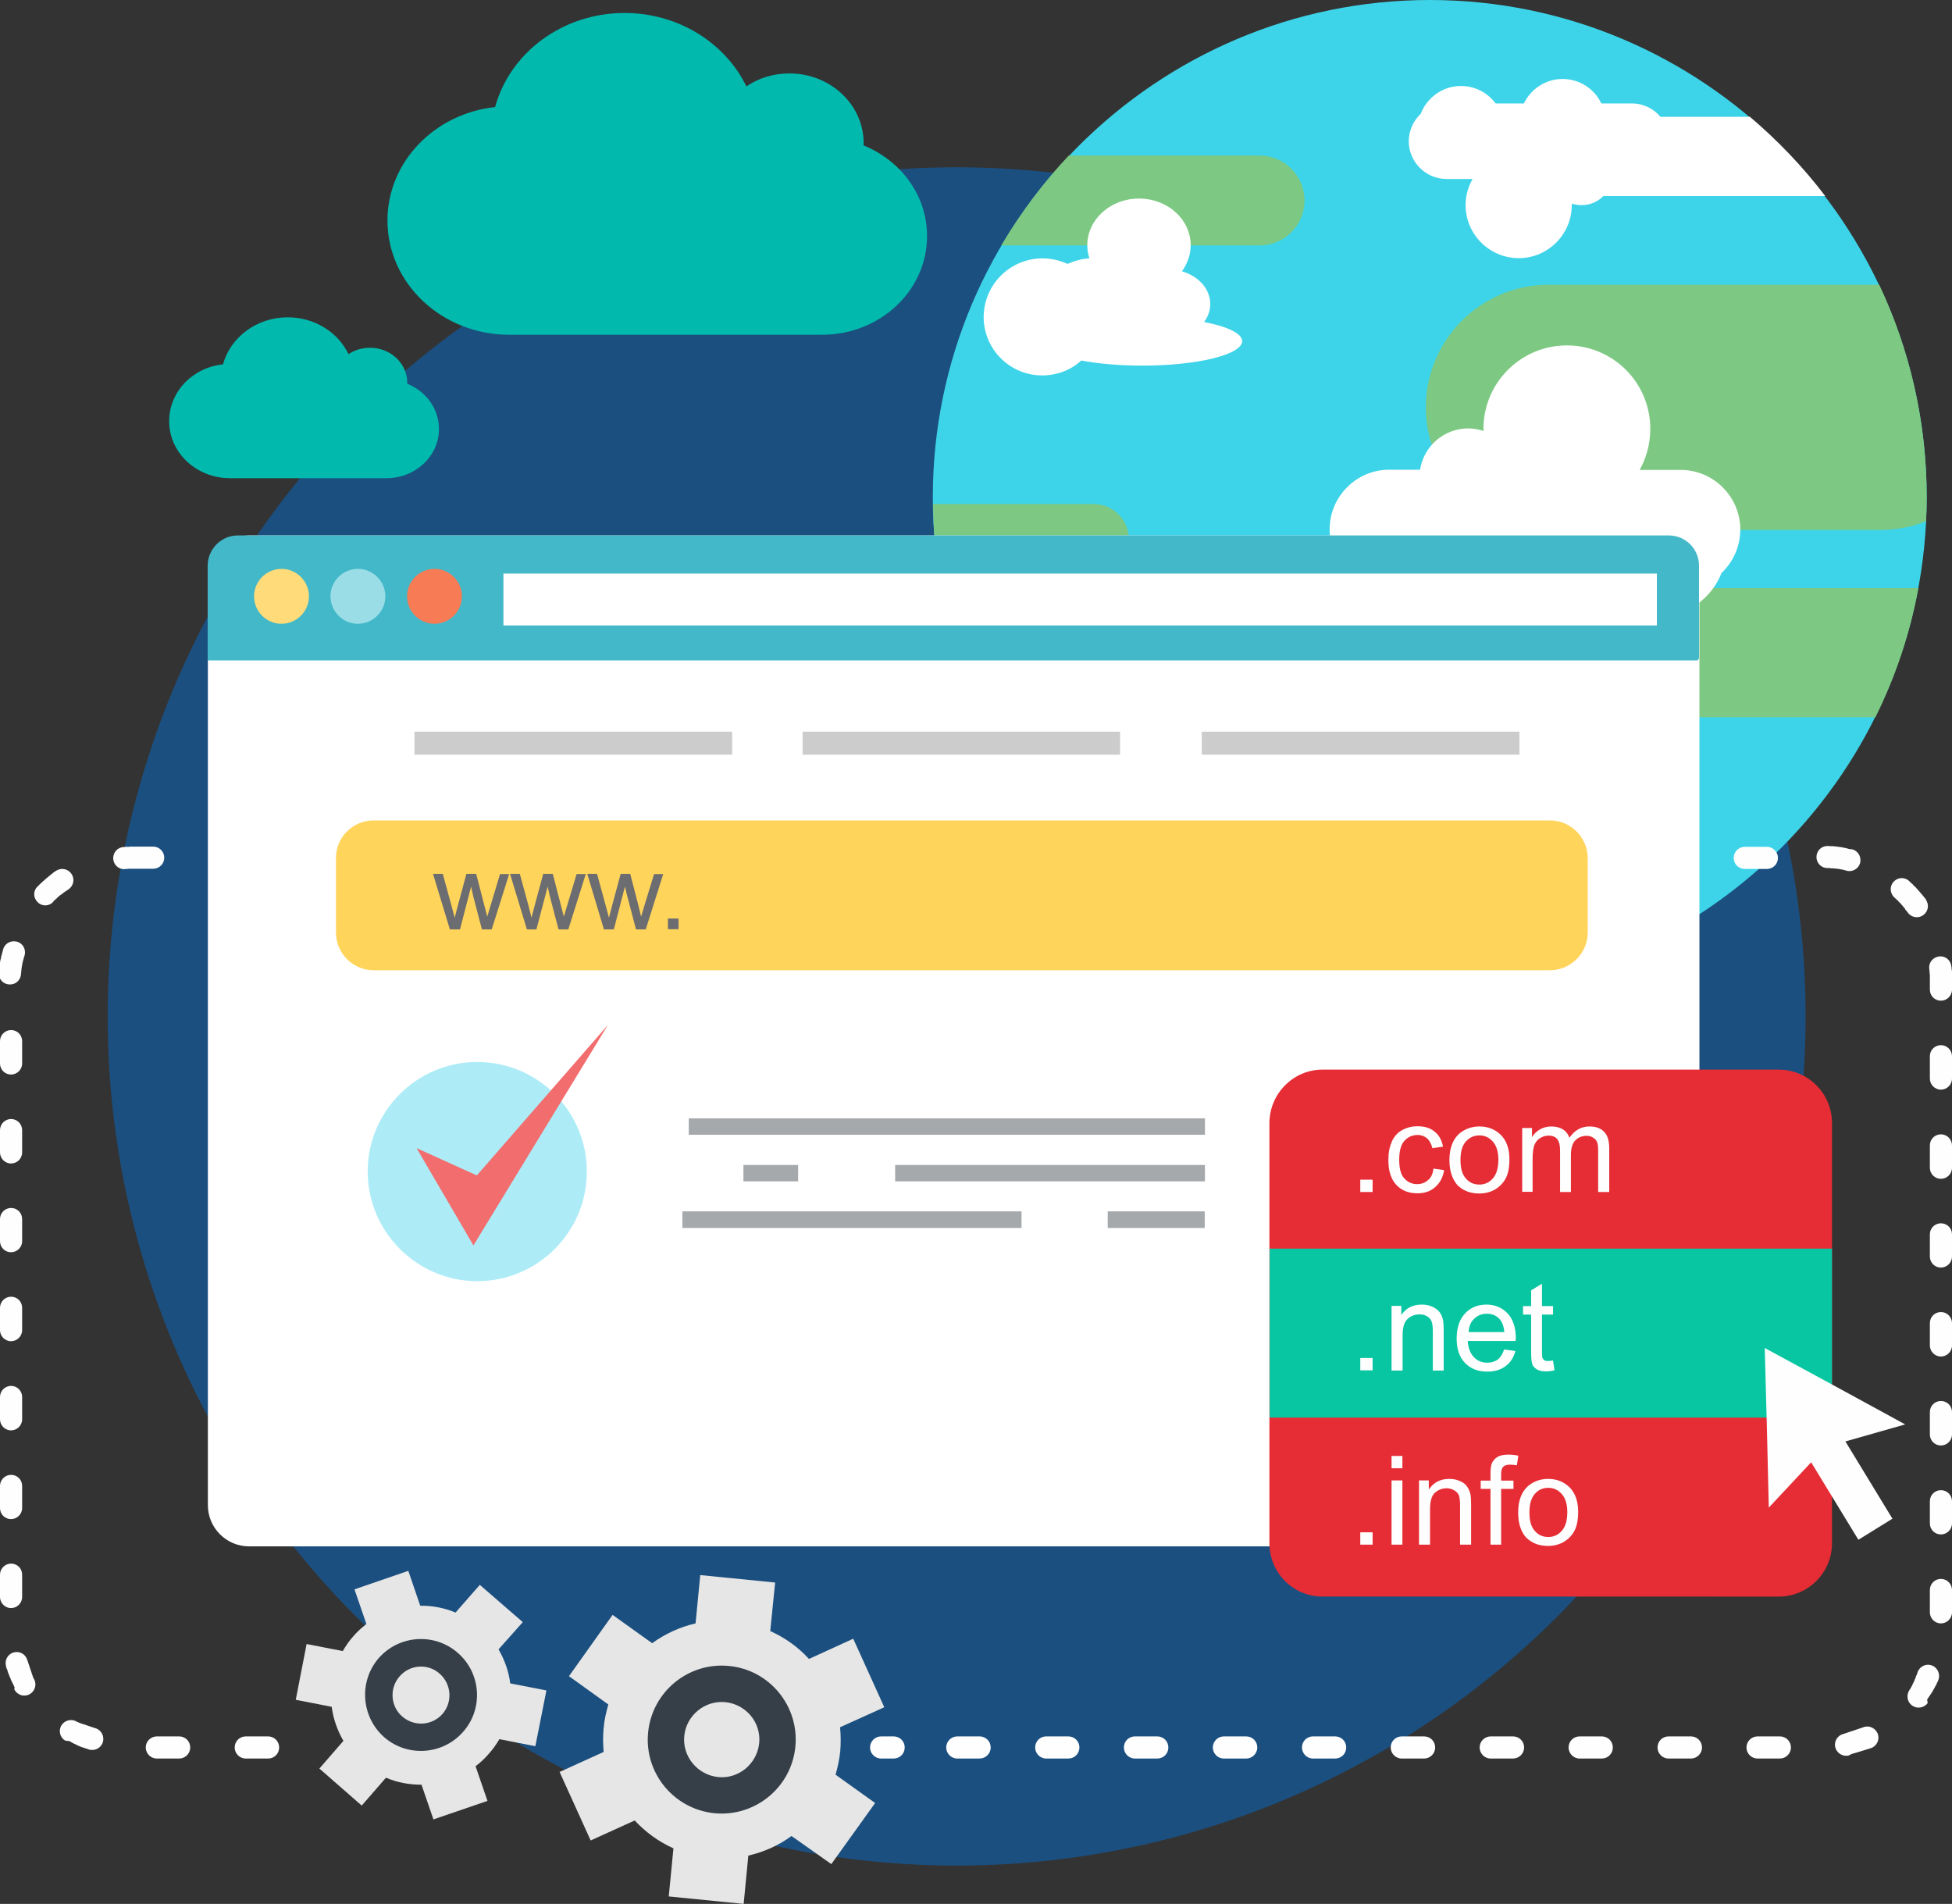 <?xml version="1.0" encoding="utf-8"?>
<!-- Generator: Adobe Illustrator 23.0.1, SVG Export Plug-In . SVG Version: 6.00 Build 0)  -->
<svg version="1.1" id="Domain_Checker_2_" xmlns="http://www.w3.org/2000/svg" xmlns:xlink="http://www.w3.org/1999/xlink" x="0px"
	 y="0px" viewBox="0 0 917.4 894.6" style="enable-background:new 0 0 917.4 894.6;" xml:space="preserve">
<rect x="0" y="0" width="917.4" height="894.6" fill="#333333" stroke="none"/>
<style type="text/css">
	.st0{fill:#1B4F7F;}
	.st1{fill-rule:evenodd;clip-rule:evenodd;fill:#3DD4E9;}
	.st2{fill-rule:evenodd;clip-rule:evenodd;fill:#7DC983;}
	.st3{fill-rule:evenodd;clip-rule:evenodd;fill:#FFFFFF;}
	.st4{fill-rule:evenodd;clip-rule:evenodd;fill:#43B8C9;}
	.st5{fill-rule:evenodd;clip-rule:evenodd;fill:#FFDB79;}
	.st6{fill-rule:evenodd;clip-rule:evenodd;fill:#9BDDE7;}
	.st7{fill-rule:evenodd;clip-rule:evenodd;fill:#F77B55;}
	.st8{fill-rule:evenodd;clip-rule:evenodd;fill:#FFD45B;}
	.st9{fill-rule:evenodd;clip-rule:evenodd;fill:#CCCCCC;}
	.st10{fill-rule:evenodd;clip-rule:evenodd;fill:#6C6D70;}
	.st11{fill-rule:evenodd;clip-rule:evenodd;fill:#ADECF7;}
	.st12{fill-rule:evenodd;clip-rule:evenodd;fill:#F26D6E;}
	.st13{fill-rule:evenodd;clip-rule:evenodd;fill:#A6A9AB;}
	.st14{fill-rule:evenodd;clip-rule:evenodd;fill:#E62C34;}
	.st15{fill-rule:evenodd;clip-rule:evenodd;fill:#08C6A2;}
	.st16{fill-rule:evenodd;clip-rule:evenodd;fill:#FEFEFE;}
	.st17{fill-rule:evenodd;clip-rule:evenodd;fill:#E6E6E6;}
	.st18{fill-rule:evenodd;clip-rule:evenodd;fill:#363F48;}
	.st19{fill:#FEFEFE;}
	.st20{fill-rule:evenodd;clip-rule:evenodd;fill:#01B9AD;}
</style>
<g>
	<g id="Background">
		<circle id="Background_2" class="st0" cx="449.6" cy="477.6" r="399"/>
	</g>
	<g id="Domain_Checker_1_">
		<g>
			<path class="st1" d="M672,467.1c128.6,0,233.5-104.9,233.5-233.5C905.5,104.9,800.6,0,672,0C543.4,0,438.4,104.9,438.4,233.6
				C438.4,362.1,543.4,467.1,672,467.1L672,467.1z"/>
			<path class="st2" d="M901.6,276.3c-3.9,21.4-10.8,41.8-20.2,60.7H695.5c-16.7,0-30.4-13.7-30.4-30.3l0,0
				c0-16.7,13.7-30.4,30.4-30.4H901.6z M883.2,133.8c14.3,30.3,22.3,64.1,22.3,99.8c0,3.8-0.1,7.5-0.3,11.3
				c-6.6,2.7-13.9,4.1-21.4,4.1H727.7c-31.7,0-57.6-25.9-57.6-57.6l0,0c0-31.7,25.9-57.6,57.6-57.6H883.2z M453.9,317.4
				c-9.7-25-15.1-52.2-15.4-80.6h75.4c9.2,0,16.7,7.5,16.7,16.7l0,0c0,2.4-0.5,4.8-1.5,6.9h43c15.7,0,28.6,12.9,28.6,28.6l0,0
				c0,15.7-12.9,28.5-28.6,28.5H453.9z M470.6,115.3c9-15.2,19.6-29.4,31.7-42.2H592c11.6,0,21.1,9.5,21.1,21.1l0,0
				c0,11.6-9.4,21.1-21.1,21.1H470.6z"/>
			<path class="st3" d="M779.3,289.7c13.6,0,25.2-8.6,29.8-20.5c5.4-5.1,8.8-12.4,8.8-20.4l0,0c0-15.4-12.6-28-28-28h-19.3
				c3.2-5.7,5-12.3,5-19.3c0-21.7-17.5-39.2-39.2-39.2c-21.6,0-39.2,17.5-39.2,39.2c0,0.3,0.1,0.7,0.1,1c-2.3-0.7-4.7-1.2-7.2-1.2
				c-11.5,0-21,8.4-22.7,19.4h-14.5c-15.4,0-28,12.6-28,28l0,0c0,15.4,12.6,28,28,28h22.6c5.1,10.7,16,18.2,28.7,18.2
				c12.7,0,23.7-7.4,28.8-18.2h20.9C759.5,284.6,768.8,289.7,779.3,289.7L779.3,289.7z M822.2,54.7c13.2,11.2,25.2,23.7,35.6,37.4
				H753.6c-2.7,2.7-6.3,4.3-10.3,4.3c-1.6,0-3.1-0.3-4.6-0.7c0,0.3,0,0.5,0,0.7c0,13.7-11.2,24.9-24.9,24.9c-13.8,0-25-11.2-25-24.9
				c0-4.5,1.2-8.6,3.3-12.3h-12.3c-9.7,0-17.7-8-17.7-17.7l0,0c0-5.1,2.2-9.7,5.6-12.9c2.9-7.6,10.3-13.1,18.9-13.1
				c6.7,0,12.6,3.2,16.3,8.2h13.3c3.3-6.8,10.2-11.5,18.2-11.5c8,0,15,4.7,18.2,11.5h14.3c5.4,0,10.2,2.4,13.5,6.3H822.2z
				 M490,121.4c4.2,0,8.2,1,11.8,2.6c3-1.4,6.5-2.4,10.2-2.6c-0.6-1.9-1-3.9-1-6.1c0-12.2,10.9-22,24.3-22c13.5,0,24.3,9.8,24.3,22
				c0,4.5-1.6,8.6-4.1,12.2c7.7,2.2,13.3,8.2,13.3,15.4c0,3.1-1.1,6-2.9,8.4c10.9,2.1,17.9,5.4,17.9,9c0,6.3-21,11.5-47,11.5
				c-10.7,0-20.6-0.9-28.6-2.4c-4.8,4.4-11.3,7-18.4,7c-15.2,0-27.5-12.3-27.5-27.5C462.4,133.7,474.7,121.4,490,121.4L490,121.4z"
				/>
		</g>
		<g>
			<g>
				<path class="st3" d="M117,251.6h662.3c10.7,0,19.4,8.8,19.4,19.4v436.3c0,10.6-8.7,19.3-19.4,19.3H117
					c-10.6,0-19.3-8.7-19.3-19.3V271C97.6,260.4,106.3,251.6,117,251.6L117,251.6z"/>
				<g>
					<path class="st4" d="M111.7,251.6h672.7c7.8,0,14.1,6.4,14.1,14.1v43.4c0,0.6-0.5,1.2-1.2,1.2H97.6v-44.5
						C97.6,258,104,251.6,111.7,251.6L111.7,251.6z"/>
					<path class="st5" d="M132.3,293.1c7.1,0,12.9-5.8,12.9-12.9c0-7.1-5.8-12.9-12.9-12.9c-7.1,0-12.9,5.8-12.9,12.9
						C119.4,287.3,125.2,293.1,132.3,293.1L132.3,293.1z"/>
					<path class="st6" d="M168.2,293.1c7.1,0,12.9-5.8,12.9-12.9c0-7.1-5.8-12.9-12.9-12.9c-7.1,0-12.9,5.8-12.9,12.9
						C155.4,287.3,161.1,293.1,168.2,293.1L168.2,293.1z"/>
					<path class="st7" d="M204.2,293.1c7.1,0,12.9-5.8,12.9-12.9c0-7.1-5.8-12.9-12.9-12.9c-7.1,0-12.9,5.8-12.9,12.9
						C191.3,287.3,197.1,293.1,204.2,293.1L204.2,293.1z"/>
					<rect x="236.6" y="269.5" class="st3" width="542.1" height="24.4"/>
				</g>
			</g>
			<g>
				<path class="st8" d="M175.6,385.5h552.9c9.7,0,17.7,8,17.7,17.7v35c0,9.7-8,17.7-17.7,17.7H175.6c-9.8,0-17.7-8-17.7-17.7v-35
					C157.8,393.5,165.8,385.5,175.6,385.5L175.6,385.5z"/>
				<rect x="377.2" y="343.8" class="st9" width="149.2" height="10.8"/>
				<rect x="194.8" y="343.8" class="st9" width="149.3" height="10.8"/>
				<rect x="564.8" y="343.8" class="st9" width="149.3" height="10.8"/>
				<path class="st10" d="M211.4,436.6l-7.9-26h4.6l4.1,15l1.5,5.6c0.1-0.3,0.5-2,1.4-5.4l4.1-15.2h4.6l3.9,15.1l1.3,5l1.5-5l4.5-15
					h4.3l-8.2,26h-4.6l-4.1-15.6l-1-4.5l-5.2,20.1H211.4z M247.6,436.6l-7.9-26h4.6l4.1,15l1.4,5.6c0.1-0.3,0.5-2,1.4-5.4l4.1-15.2
					h4.5l3.9,15.1l1.3,5l1.5-5l4.5-15h4.3l-8.2,26h-4.6l-4.1-15.6l-1-4.5l-5.3,20.1H247.6z M283.8,436.6l-7.8-26h4.6l4.1,15l1.5,5.6
					c0.1-0.3,0.5-2,1.4-5.4l4.1-15.2h4.5l3.9,15.1l1.2,5l1.5-5l4.6-15h4.3l-8.2,26h-4.6l-4.1-15.6l-1.1-4.5l-5.2,20.1H283.8z
					 M313.9,436.6v-5h5v5H313.9z"/>
				<path class="st11" d="M224.3,602c28.4,0,51.5-23.1,51.5-51.5c0-28.4-23.1-51.5-51.5-51.5c-28.4,0-51.5,23.1-51.5,51.5
					C172.8,578.8,196,602,224.3,602L224.3,602z"/>
				<polygon class="st12" points="195.8,539.5 222.5,585.2 285.7,481.6 224.1,552.3 				"/>
				<rect x="323.7" y="525.5" class="st13" width="242.6" height="7.7"/>
				<rect x="420.7" y="547.4" class="st13" width="145.6" height="7.7"/>
				<rect x="320.7" y="569.2" class="st13" width="159.4" height="7.8"/>
				<rect x="520.6" y="569.2" class="st13" width="45.6" height="7.8"/>
				<rect x="349.4" y="547.4" class="st13" width="25.7" height="7.7"/>
			</g>
		</g>
		<g>
			<path class="st14" d="M621.5,502.6H836c13.7,0,25,11.2,25,25v197.6c0,13.7-11.2,25-25,25H621.5c-13.7,0-24.9-11.2-24.9-25V527.6
				C596.7,513.8,607.9,502.6,621.5,502.6L621.5,502.6z"/>
			<rect x="596.7" y="586.7" class="st15" width="264.3" height="79.4"/>
			<path class="st16" d="M718.8,710.7c0,3.9,0.8,6.7,2.5,8.6c1.7,2,3.8,2.9,6.4,2.9c2.5,0,4.7-1,6.3-2.9c1.7-1.9,2.6-4.8,2.6-8.8
				c0-3.7-0.9-6.6-2.6-8.5c-1.7-1.9-3.8-2.9-6.3-2.9c-2.6,0-4.7,0.9-6.4,2.9C719.6,704,718.8,706.8,718.8,710.7L718.8,710.7z
				 M713.5,710.7c0-5.6,1.6-9.7,4.6-12.4c2.6-2.2,5.8-3.4,9.5-3.4c4.1,0,7.5,1.4,10.2,4.1c2.6,2.7,3.9,6.5,3.9,11.3
				c0,3.9-0.6,6.9-1.8,9.1c-1.2,2.2-2.9,3.9-5.1,5.2c-2.2,1.2-4.6,1.8-7.3,1.8c-4.2,0-7.6-1.3-10.3-4
				C714.8,719.7,713.5,715.8,713.5,710.7L713.5,710.7z M700.5,725.8v-26.2h-4.6v-3.9h4.6v-3.2c0-2,0.2-3.5,0.5-4.6
				c0.5-1.3,1.4-2.4,2.6-3.2c1.2-0.8,3-1.2,5.2-1.2c1.4,0,3,0.1,4.8,0.5l-0.7,4.5c-1.1-0.1-2.1-0.3-3.1-0.3c-1.6,0-2.6,0.3-3.3,1
				c-0.7,0.6-1,1.9-1,3.7v2.8h5.8v3.9h-5.8v26.2H700.5z M666.9,725.8v-30.2h4.6v4.3c2.2-3.3,5.4-5,9.6-5c1.8,0,3.5,0.3,5,1
				c1.5,0.6,2.7,1.5,3.4,2.6c0.7,1,1.3,2.3,1.6,3.7c0.2,1,0.3,2.6,0.3,5v18.6h-5.2v-18.4c0-2.1-0.2-3.7-0.5-4.7
				c-0.4-1-1.2-1.8-2.2-2.4c-1-0.6-2.2-1-3.5-1c-2.2,0-4,0.7-5.6,2.1c-1.6,1.4-2.3,4-2.3,7.9v16.5H666.9z M654,725.8v-30.2h5.1v30.2
				H654z M654,689.9v-5.8h5.1v5.8H654z M639.3,725.8v-5.8h5.8v5.8H639.3z"/>
			<path class="st16" d="M729.9,639.3l0.7,4.6c-1.4,0.3-2.7,0.5-3.9,0.5c-1.8,0-3.3-0.3-4.3-0.9c-1-0.6-1.8-1.4-2.2-2.3
				c-0.4-1-0.6-3-0.6-6.1v-17.4h-3.8v-4h3.8v-7.4l5.1-3.1v10.5h5.2v4h-5.2v17.7c0,1.4,0.1,2.4,0.3,2.8c0.2,0.4,0.5,0.7,0.9,1
				c0.4,0.3,1,0.3,1.8,0.3C728.2,639.5,728.9,639.4,729.9,639.3L729.9,639.3z M690.2,625.9H707c-0.2-2.5-0.9-4.4-1.9-5.7
				c-1.6-2-3.7-2.9-6.3-2.9c-2.4,0-4.4,0.8-5.9,2.3C691.2,621.1,690.4,623.2,690.2,625.9L690.2,625.9z M706.9,634.1l5.3,0.7
				c-0.8,3.1-2.4,5.5-4.6,7.1c-2.2,1.7-5.1,2.6-8.6,2.6c-4.4,0-7.9-1.4-10.5-4.1c-2.6-2.7-3.9-6.5-3.9-11.4c0-5,1.3-9,3.9-11.8
				c2.6-2.8,6-4.2,10.1-4.2c4,0,7.3,1.4,9.9,4.1c2.6,2.8,3.9,6.7,3.9,11.6c0,0.3-0.1,0.7-0.1,1.4h-22.5c0.2,3.3,1.2,5.8,2.9,7.6
				c1.6,1.7,3.7,2.6,6.3,2.6c1.9,0,3.5-0.5,4.8-1.4C705.1,637.9,706.2,636.3,706.9,634.1L706.9,634.1z M654,643.9v-30.3h4.6v4.3
				c2.2-3.3,5.4-4.9,9.6-4.9c1.8,0,3.5,0.3,5,1c1.5,0.7,2.7,1.6,3.4,2.6c0.8,1.1,1.3,2.3,1.6,3.8c0.2,1,0.3,2.6,0.3,5v18.6h-5.1
				v-18.4c0-2.1-0.2-3.7-0.6-4.7c-0.3-1-1.1-1.8-2.1-2.4c-1-0.6-2.2-0.9-3.5-0.9c-2.2,0-4.1,0.7-5.6,2.1c-1.6,1.4-2.4,3.9-2.4,7.8
				v16.5H654z M639.3,643.9v-5.8h5.8v5.8H639.3z"/>
			<path class="st16" d="M715.4,560.1V530h4.6v4.3c0.9-1.5,2.2-2.7,3.7-3.6c1.6-0.9,3.3-1.4,5.4-1.4c2.2,0,4.1,0.5,5.5,1.4
				c1.4,0.9,2.4,2.2,3,3.9c2.4-3.5,5.5-5.3,9.4-5.3c3,0,5.3,0.8,6.9,2.5c1.6,1.6,2.4,4.2,2.4,7.6v20.7h-5.2v-19c0-2-0.1-3.5-0.5-4.4
				c-0.3-0.9-1-1.6-1.8-2.1c-0.9-0.6-1.9-0.9-3.1-0.9c-2.1,0-3.9,0.7-5.3,2.1c-1.4,1.4-2.1,3.7-2.1,6.8v17.5h-5.1v-19.6
				c0-2.3-0.4-4-1.3-5.2c-0.8-1.1-2.2-1.7-4.1-1.7c-1.4,0-2.8,0.4-4,1.2c-1.2,0.7-2.1,1.8-2.7,3.3c-0.5,1.4-0.8,3.5-0.8,6.3v15.6
				H715.4z M686.4,545.1c0,3.9,0.8,6.7,2.5,8.6c1.7,2,3.8,2.9,6.4,2.9c2.5,0,4.7-1,6.3-2.9c1.7-1.9,2.6-4.8,2.6-8.8
				c0-3.7-0.9-6.6-2.6-8.5c-1.7-1.9-3.8-2.9-6.3-2.9c-2.6,0-4.7,1-6.4,2.9C687.2,538.3,686.4,541.2,686.4,545.1L686.4,545.1z
				 M681.2,545.1c0-5.6,1.6-9.7,4.6-12.4c2.6-2.2,5.8-3.4,9.5-3.4c4.1,0,7.5,1.4,10.2,4.1c2.6,2.7,3.9,6.5,3.9,11.3
				c0,3.9-0.6,6.9-1.8,9.1c-1.2,2.2-2.9,3.9-5.1,5.2c-2.2,1.2-4.6,1.8-7.3,1.8c-4.2,0-7.6-1.3-10.3-4
				C682.5,554,681.2,550.1,681.2,545.1L681.2,545.1z M673.7,549.1l5,0.7c-0.5,3.4-2,6.1-4.2,8c-2.2,2-5,2.9-8.4,2.9
				c-4.1,0-7.4-1.3-9.9-4c-2.5-2.7-3.7-6.6-3.7-11.6c0-3.3,0.5-6.1,1.6-8.6c1-2.4,2.7-4.3,4.9-5.5c2.2-1.2,4.6-1.8,7.2-1.8
				c3.3,0,6,0.8,8,2.5c2.1,1.6,3.4,4,4,7.1l-5,0.7c-0.5-2-1.3-3.5-2.5-4.6c-1.2-1-2.7-1.6-4.4-1.6c-2.6,0-4.7,1-6.3,2.8
				c-1.6,1.8-2.4,4.8-2.4,8.7c0,4.1,0.7,7,2.3,8.8c1.6,1.8,3.6,2.8,6.1,2.8c2,0,3.7-0.6,5-1.8C672.5,553.6,673.4,551.6,673.7,549.1
				L673.7,549.1z M639.3,560.1v-5.8h5.8v5.8H639.3z"/>
		</g>
		<g>
			<g>
				<path class="st17" d="M362,766.4c6.9,3.1,13.1,7.5,18.2,13.1L401,770l14.6,32.2l-20.8,9.4c0.4,3.7,0.4,7.5,0.1,11.3
					c-0.4,3.8-1.2,7.5-2.2,11l18.6,13.3l-20.6,28.7L372,862.7c-6,4.4-12.9,7.5-20.3,9.2l-2.2,22.7l-35.2-3.5l2.2-22.6
					c-6.9-3.1-13.1-7.6-18.2-13.1l-20.7,9.4l-14.6-32.2l20.7-9.4c-0.3-3.7-0.4-7.4,0-11.2c0.3-3.8,1.2-7.5,2.2-11.1l-18.5-13.3
					l20.5-28.8l18.6,13.3c6.1-4.4,13-7.6,20.4-9.3l2.2-22.7l35.2,3.5L362,766.4z"/>
				<path class="st18" d="M340.9,799.8c9.7,1,16.9,9.6,15.9,19.3c-1,9.7-9.7,16.9-19.3,15.9c-9.7-1-16.9-9.7-15.9-19.4
					C322.6,806,331.2,798.9,340.9,799.8L340.9,799.8z M342.6,782.8c19.1,1.8,33.1,18.9,31.2,38c-1.9,19.1-18.9,33-38,31.2
					c-19.1-1.9-33.1-18.9-31.2-38C306.5,794.9,323.5,780.9,342.6,782.8L342.6,782.8z"/>
			</g>
			<g>
				<path class="st17" d="M234.3,775c2.9,5,4.8,10.4,5.5,16l17,3.3l-5.2,26.2l-16.9-3.3c-1.4,2.4-3.1,4.8-5,6.9
					c-1.9,2.2-3.9,4.1-6.2,5.8l5.6,16.3l-25.4,8.7l-5.6-16.3c-5.6,0-11.4-1-16.7-3.3l-11.4,13.1L150.1,831l11.3-13
					c-2.9-5-4.8-10.5-5.5-16l-16.9-3.3l5.1-26.2l17,3.3c1.4-2.4,3-4.8,4.9-6.9c1.9-2.2,4-4.1,6.2-5.8l-5.6-16.3l25.3-8.7l5.6,16.4
					c5.6-0.1,11.3,1,16.6,3.2l11.4-13l20.2,17.5L234.3,775z"/>
				<path class="st18" d="M206.6,786.4c5.6,4.9,6.2,13.3,1.4,18.9c-4.9,5.6-13.3,6.1-18.9,1.3c-5.6-4.8-6.2-13.3-1.3-18.9
					C192.6,782.1,201.1,781.5,206.6,786.4L206.6,786.4z M215.1,776.6c11,9.5,12.2,26.2,2.6,37.1c-9.5,10.9-26.2,12.1-37.1,2.6
					c-10.9-9.6-12.1-26.2-2.6-37.2C187.6,768.2,204.2,767.1,215.1,776.6L215.1,776.6z"/>
			</g>
		</g>
		<g>
			<polygon class="st16" points="829.4,633.4 862.4,651.3 895.4,669.3 867.3,677.3 889.4,713.6 873.4,723.5 851.2,687.1 
				831.3,708.4 830.4,670.9 			"/>
			<path class="st19" d="M58.7,408.4c-2.9,0.2-5.3-2-5.5-4.9c-0.1-2.9,2-5.4,5-5.5h0.3l0.4-0.1h0.4h0.4H60h0.4h0.4l0.4-0.1h0.4h10.4
				c2.9,0,5.2,2.4,5.2,5.2c0,2.9-2.3,5.2-5.2,5.2H61.7h-0.3H61h-0.3h-0.3l-0.3,0.1h-0.3h-0.3H59H58.7z M26.2,409.3
				c2.3-1.7,5.6-1.2,7.3,1.2c1.7,2.3,1.2,5.6-1.2,7.3l-0.1,0.1l-0.3,0.2l-0.3,0.2l-0.2,0.1l-0.3,0.2l-0.3,0.2l-0.2,0.2l-0.3,0.1
				l-0.2,0.2l-0.3,0.2l-0.2,0.2l-0.3,0.2l-0.2,0.2l-0.3,0.2l-0.2,0.1l-0.3,0.2l-0.2,0.2l-0.3,0.2l-0.2,0.2l-0.2,0.2l-0.3,0.2
				l-0.2,0.2l-0.2,0.3l-0.3,0.2l-0.2,0.2l-0.2,0.2l-0.3,0.2l-0.2,0.2l-0.2,0.2l-0.2,0.3l-0.2,0.2H25c-2,2.1-5.3,2.2-7.3,0.1
				c-2.1-2-2.2-5.3-0.1-7.3l0.1-0.1l0.3-0.2l0.2-0.3l0.3-0.3l0.3-0.3l0.3-0.3l0.3-0.2l0.3-0.3l0.3-0.3l0.3-0.3l0.3-0.2l0.3-0.3
				l0.3-0.3l0.3-0.2l0.3-0.3l0.3-0.2l0.3-0.3l0.3-0.2l0.3-0.3l0.3-0.2l0.3-0.3l0.3-0.2l0.3-0.3l0.3-0.2l0.3-0.2l0.3-0.3l0.3-0.2
				l0.3-0.2l0.3-0.2l0.3-0.2l0.3-0.3L26.2,409.3z M1.4,446.4c0.6-2.9,3.4-4.6,6.3-4c2.8,0.6,4.6,3.4,3.9,6.3v0.1l-0.1,0.3l-0.1,0.3
				l-0.1,0.3l-0.1,0.3l-0.1,0.3v0.3l-0.1,0.3l-0.1,0.3l-0.1,0.3l-0.1,0.3v0.3l-0.1,0.3l-0.1,0.3v0.3l-0.1,0.3v0.3l-0.1,0.3v0.3
				l-0.1,0.3v0.3l-0.1,0.3v0.3v0.3l-0.1,0.3v0.3v0.3v0.3l-0.1,0.3v0.3l0,0c-0.1,2.9-2.4,5.2-5.4,5.1c-2.9-0.1-5.2-2.4-5-5.4v-0.1
				v-0.4v-0.4v-0.3l0.1-0.4v-0.4v-0.4l0.1-0.3v-0.4l0.1-0.4v-0.4l0.1-0.3v-0.4l0.1-0.4l0.1-0.3v-0.4l0.1-0.4l0.1-0.3l0.1-0.4
				l0.1-0.4v-0.3l0.1-0.4l0.1-0.3l0.1-0.4l0.1-0.3l0.1-0.4l0.1-0.4l0.1-0.3l0.1-0.4L1.4,446.4L1.4,446.4z M0,489.2
				c0-2.9,2.4-5.2,5.2-5.2c2.9,0,5.2,2.3,5.2,5.2v10.5c0,2.9-2.4,5.2-5.2,5.2c-2.9,0-5.2-2.3-5.2-5.2V489.2z M0,531
				c0-2.9,2.4-5.2,5.2-5.2c2.9,0,5.2,2.4,5.2,5.2v10.5c0,2.9-2.4,5.2-5.2,5.2c-2.9,0-5.2-2.4-5.2-5.2V531z M0,572.8
				c0-2.9,2.4-5.2,5.2-5.2c2.9,0,5.2,2.3,5.2,5.2v10.4c0,2.9-2.4,5.2-5.2,5.2c-2.9,0-5.2-2.3-5.2-5.2V572.8z M0,614.5
				c0-2.9,2.4-5.2,5.2-5.2c2.9,0,5.2,2.3,5.2,5.2V625c0,2.9-2.4,5.2-5.2,5.2c-2.9,0-5.2-2.4-5.2-5.2V614.5z M0,656.4
				c0-2.9,2.4-5.2,5.2-5.2c2.9,0,5.2,2.4,5.2,5.2v10.5c0,2.9-2.4,5.2-5.2,5.2c-2.9,0-5.2-2.4-5.2-5.2V656.4z M0,698.2
				c0-2.9,2.4-5.2,5.2-5.2c2.9,0,5.2,2.3,5.2,5.2v10.4c0,2.9-2.4,5.2-5.2,5.2c-2.9,0-5.2-2.3-5.2-5.2V698.2z M0,739.9
				c0-2.9,2.4-5.2,5.2-5.2c2.9,0,5.2,2.3,5.2,5.2v10.5c0,2.9-2.4,5.2-5.2,5.2c-2.9,0-5.2-2.4-5.2-5.2V739.9z M2.9,783.1
				c-0.9-2.8,0.6-5.7,3.3-6.6c2.8-0.9,5.7,0.6,6.6,3.4l0.1,0.3l0.1,0.3l0.1,0.3l0.1,0.3l0.1,0.3l0.1,0.3l0.1,0.3l0.1,0.3l0.1,0.3
				l0.1,0.3l0.1,0.3l0.1,0.3l0.1,0.3l0.1,0.3l0.1,0.3l0.1,0.3l0.1,0.3l0.1,0.3l0.1,0.3l0.1,0.3l0.1,0.3l0.1,0.3l0.1,0.3l0.1,0.3
				l0.1,0.3l0.1,0.3l0.1,0.3l0.1,0.3l0.2,0.3l0.1,0.3l0.1,0.1c1.4,2.6,0.4,5.7-2.1,7.1c-2.6,1.4-5.7,0.4-7.1-2.1l-0.1-0.2L6.9,793
				l-0.1-0.3l-0.2-0.3L6.5,792l-0.2-0.3l-0.1-0.3L6,791l-0.2-0.3l-0.1-0.3L5.5,790l-0.2-0.3l-0.1-0.3L5,788.9l-0.1-0.3l-0.1-0.3
				l-0.2-0.3l-0.1-0.3l-0.1-0.3l-0.1-0.3L4,786.5l-0.1-0.3l-0.1-0.3l-0.1-0.3l-0.1-0.3l-0.1-0.4l-0.1-0.3l-0.1-0.3L3,783.7l-0.1-0.4
				L2.9,783.1z M30.7,817.9c-2.5-1.4-3.3-4.6-1.9-7.1c1.5-2.5,4.7-3.3,7.2-1.9v0.1l0.3,0.1l0.3,0.1l0.3,0.1l0.3,0.2l0.3,0.1l0.3,0.1
				l0.3,0.1l0.3,0.1l0.3,0.1l0.3,0.1l0.3,0.1l0.3,0.1l0.3,0.1l0.3,0.1l0.3,0.1l0.3,0.1l0.3,0.1l0.3,0.1l0.3,0.1l0.3,0.1l0.3,0.1
				l0.3,0.1l0.3,0.1l0.3,0.1l0.3,0.1l0.3,0.1l0.3,0.1l0.3,0.1l0.3,0.1l0.3,0.1h0.1c2.7,1,4.1,3.9,3.2,6.7c-1,2.7-3.9,4.1-6.7,3.2
				l-0.1-0.1l-0.3-0.1l-0.4-0.1l-0.3-0.1l-0.3-0.1l-0.3-0.1l-0.3-0.1l-0.3-0.1l-0.3-0.1l-0.4-0.1l-0.3-0.1l-0.3-0.1l-0.3-0.2
				l-0.3-0.1l-0.3-0.1l-0.3-0.1l-0.3-0.2l-0.3-0.1l-0.3-0.2l-0.3-0.1l-0.3-0.2l-0.3-0.1l-0.3-0.1l-0.3-0.2l-0.3-0.2l-0.3-0.1
				l-0.3-0.2l-0.3-0.2l-0.3-0.1l-0.3-0.2L30.7,817.9L30.7,817.9z M73.7,826.3c-2.9,0-5.2-2.4-5.2-5.2c0-2.9,2.4-5.2,5.2-5.2h10.5
				c2.9,0,5.2,2.3,5.2,5.2c0,2.9-2.4,5.2-5.2,5.2H73.7z M115.5,826.3c-2.9,0-5.2-2.4-5.2-5.2c0-2.9,2.3-5.2,5.2-5.2H126
				c2.9,0,5.2,2.3,5.2,5.2c0,2.9-2.3,5.2-5.2,5.2H115.5z M414.1,826.3c-2.9,0-5.2-2.4-5.2-5.2c0-2.9,2.4-5.2,5.2-5.2h5.9
				c2.9,0,5.2,2.3,5.2,5.2c0,2.9-2.3,5.2-5.2,5.2H414.1z M449.9,826.3c-2.9,0-5.2-2.4-5.2-5.2c0-2.9,2.4-5.2,5.2-5.2h10.5
				c2.9,0,5.2,2.3,5.2,5.2c0,2.9-2.4,5.2-5.2,5.2H449.9z M491.7,826.3c-2.9,0-5.2-2.4-5.2-5.2c0-2.9,2.3-5.2,5.2-5.2h10.4
				c2.9,0,5.2,2.3,5.2,5.2c0,2.9-2.3,5.2-5.2,5.2H491.7z M533.4,826.3c-2.9,0-5.2-2.4-5.2-5.2c0-2.9,2.3-5.2,5.2-5.2h10.5
				c2.9,0,5.2,2.3,5.2,5.2c0,2.9-2.3,5.2-5.2,5.2H533.4z M575.2,826.3c-2.9,0-5.2-2.4-5.2-5.2c0-2.9,2.4-5.2,5.2-5.2h10.5
				c2.9,0,5.2,2.3,5.2,5.2c0,2.9-2.4,5.2-5.2,5.2H575.2z M617.1,826.3c-2.9,0-5.2-2.4-5.2-5.2c0-2.9,2.3-5.2,5.2-5.2h10.4
				c2.9,0,5.2,2.3,5.2,5.2c0,2.9-2.3,5.2-5.2,5.2H617.1z M658.8,826.3c-2.9,0-5.2-2.4-5.2-5.2c0-2.9,2.3-5.2,5.2-5.2h10.5
				c2.9,0,5.2,2.3,5.2,5.2c0,2.9-2.4,5.2-5.2,5.2H658.8z M700.6,826.3c-2.9,0-5.2-2.4-5.2-5.2c0-2.9,2.4-5.2,5.2-5.2h10.5
				c2.9,0,5.2,2.3,5.2,5.2c0,2.9-2.4,5.2-5.2,5.2H700.6z M742.4,826.3c-2.9,0-5.2-2.4-5.2-5.2c0-2.9,2.3-5.2,5.2-5.2h10.4
				c2.9,0,5.2,2.3,5.2,5.2c0,2.9-2.3,5.2-5.2,5.2H742.4z M784.2,826.3c-2.9,0-5.2-2.4-5.2-5.2c0-2.9,2.3-5.2,5.2-5.2h10.5
				c2.9,0,5.2,2.3,5.2,5.2c0,2.9-2.4,5.2-5.2,5.2H784.2z M826,826.3c-2.9,0-5.2-2.4-5.2-5.2c0-2.9,2.4-5.2,5.2-5.2h10.5
				c2.9,0,5.2,2.3,5.2,5.2c0,2.9-2.4,5.2-5.2,5.2H826z M868.8,824.9c-2.9,0.6-5.6-1.2-6.3-4c-0.6-2.8,1.2-5.6,4-6.2l0,0l0.3-0.1
				l0.3-0.1l0.3-0.1l0.3-0.1l0.3-0.1l0.3-0.1l0.3-0.1l0.3-0.1l0.3-0.1l0.3-0.1l0.3-0.1l0.3-0.1l0.3-0.1l0.3-0.1l0.3-0.1l0.3-0.1
				l0.3-0.1l0.3-0.1l0.3-0.1l0.3-0.1l0.3-0.1l0.3-0.1l0.3-0.1l0.3-0.1l0.3-0.1l0.3-0.1l0.3-0.1l0.3-0.1l0.3-0.1l0.3-0.1l0,0
				c2.7-1.2,5.7,0.1,6.9,2.7c1.2,2.7-0.1,5.7-2.7,6.9h-0.1l-0.3,0.1l-0.3,0.1l-0.3,0.1l-0.3,0.1l-0.3,0.1l-0.3,0.1l-0.4,0.1
				l-0.3,0.1l-0.3,0.1l-0.3,0.1l-0.4,0.1l-0.3,0.1l-0.3,0.1l-0.3,0.1l-0.4,0.1l-0.3,0.1l-0.3,0.1l-0.4,0.1l-0.3,0.1l-0.3,0.1
				l-0.4,0.1l-0.3,0.1l-0.3,0.1l-0.4,0.1l-0.3,0.1l-0.4,0.1l-0.3,0.1l-0.4,0.1l-0.3,0.1L868.8,824.9L868.8,824.9z M906,800.2
				c-1.7,2.3-5,2.9-7.3,1.2c-2.4-1.6-2.9-4.9-1.3-7.3l0.1-0.2l0.2-0.2l0.2-0.3l0.1-0.3l0.2-0.3l0.1-0.2l0.2-0.3l0.1-0.3l0.2-0.3
				l0.1-0.3l0.1-0.3l0.2-0.3l0.1-0.2l0.1-0.3l0.2-0.3l0.1-0.3l0.1-0.3l0.1-0.3l0.2-0.3l0.1-0.3l0.1-0.3l0.1-0.3l0.1-0.3l0.1-0.3
				l0.2-0.3l0.1-0.3l0.1-0.3l0.1-0.3l0.1-0.3l0.1-0.3l0.1-0.2c1.2-2.7,4.4-3.8,6.9-2.6c2.6,1.2,3.7,4.4,2.6,6.9l-0.1,0.3l-0.2,0.3
				l-0.1,0.3l-0.2,0.3l-0.1,0.3l-0.1,0.3l-0.2,0.3l-0.1,0.3l-0.2,0.3l-0.2,0.3l-0.1,0.3l-0.2,0.3l-0.2,0.3l-0.1,0.3l-0.2,0.3
				l-0.2,0.3l-0.1,0.3l-0.2,0.3l-0.2,0.3l-0.2,0.3l-0.2,0.3l-0.2,0.3l-0.2,0.3l-0.2,0.3l-0.2,0.3l-0.2,0.3l-0.2,0.3l-0.2,0.3
				l-0.2,0.3l-0.2,0.3L906,800.2z M917.4,757.6c0,2.9-2.4,5.2-5.2,5.2c-2.9,0-5.2-2.4-5.2-5.2v-10.5c0-2.9,2.3-5.2,5.2-5.2
				c2.9,0,5.2,2.4,5.2,5.2V757.6z M917.4,715.8c0,2.9-2.4,5.2-5.2,5.2c-2.9,0-5.2-2.3-5.2-5.2v-10.4c0-2.9,2.3-5.2,5.2-5.2
				c2.9,0,5.2,2.3,5.2,5.2V715.8z M917.4,674c0,2.9-2.4,5.2-5.2,5.2c-2.9,0-5.2-2.3-5.2-5.2v-10.5c0-2.9,2.3-5.2,5.2-5.2
				c2.9,0,5.2,2.3,5.2,5.2V674z M917.4,632.2c0,2.9-2.4,5.2-5.2,5.2c-2.9,0-5.2-2.4-5.2-5.2v-10.5c0-2.9,2.3-5.2,5.2-5.2
				c2.9,0,5.2,2.4,5.2,5.2V632.2z M917.4,590.4c0,2.9-2.4,5.2-5.2,5.2c-2.9,0-5.2-2.3-5.2-5.2V580c0-2.9,2.3-5.2,5.2-5.2
				c2.9,0,5.2,2.3,5.2,5.2V590.4z M917.4,548.7c0,2.9-2.4,5.2-5.2,5.2c-2.9,0-5.2-2.3-5.2-5.2v-10.5c0-2.9,2.3-5.2,5.2-5.2
				c2.9,0,5.2,2.4,5.2,5.2V548.7z M917.4,506.8c0,2.9-2.4,5.2-5.2,5.2c-2.9,0-5.2-2.4-5.2-5.2v-10.5c0-2.9,2.3-5.2,5.2-5.2
				c2.9,0,5.2,2.4,5.2,5.2V506.8z M917.4,465c0,2.9-2.4,5.2-5.2,5.2c-2.9,0-5.2-2.3-5.2-5.2v-5.4v-0.3v-0.3v-0.3v-0.3V458l-0.1-0.3
				v-0.3v-0.3v-0.3l-0.1-0.3V456v-0.3l-0.1-0.3v-0.3c-0.3-2.9,1.8-5.4,4.8-5.7c2.9-0.3,5.4,1.9,5.6,4.8l0.1,0.3v0.4v0.3l0.1,0.4v0.4
				l0.1,0.4v0.3v0.4v0.4v0.4l0.1,0.4v0.3v0.4v0.4V465z M905,422.6c1.8,2.3,1.3,5.6-1,7.3c-2.3,1.8-5.6,1.3-7.3-1l-0.1-0.1l-0.2-0.3
				l-0.1-0.2L896,428l-0.2-0.2l-0.2-0.3l-0.2-0.2l-0.1-0.3l-0.2-0.3l-0.2-0.2l-0.2-0.2l-0.2-0.3l-0.2-0.2l-0.2-0.3l-0.2-0.2
				l-0.2-0.2l-0.2-0.3l-0.2-0.2l-0.2-0.2l-0.3-0.3l-0.2-0.2l-0.2-0.2l-0.2-0.2l-0.2-0.3l-0.2-0.2l-0.3-0.2l-0.2-0.2l-0.2-0.2
				l-0.2-0.2l-0.3-0.2l-0.2-0.3h-0.1c-2.1-2-2.3-5.3-0.3-7.4c1.9-2.1,5.2-2.3,7.3-0.3l0.1,0.1l0.3,0.3l0.3,0.3l0.3,0.3l0.3,0.2
				l0.3,0.3l0.3,0.3l0.2,0.3l0.3,0.3l0.3,0.2l0.3,0.3l0.3,0.3l0.2,0.3l0.3,0.3l0.3,0.3l0.2,0.3l0.3,0.3l0.3,0.3l0.2,0.3l0.3,0.3
				l0.2,0.3l0.3,0.3l0.3,0.3l0.2,0.3l0.2,0.3l0.3,0.3l0.2,0.3l0.3,0.3l0.2,0.3l0.2,0.3l0.3,0.3L905,422.6z M870.1,399
				c2.9,0.5,4.7,3.3,4.2,6.1c-0.5,2.8-3.3,4.7-6.1,4.1h-0.1l-0.3-0.1l-0.3-0.1l-0.3-0.1h-0.3l-0.3-0.1l-0.3-0.1l-0.3-0.1h-0.3
				l-0.3-0.1h-0.3l-0.3-0.1h-0.3l-0.3-0.1h-0.3l-0.3-0.1H863l-0.3-0.1h-0.3H862l-0.3-0.1h-0.3H861h-0.3h-0.3l-0.3-0.1h-0.3h-0.3
				h-0.3h-0.3c-2.9,0-5.2-2.3-5.2-5.2c0-2.9,2.3-5.2,5.2-5.2h0.4l0.4,0.1h0.4h0.4h0.3h0.4h0.4l0.4,0.1h0.4h0.3l0.4,0.1h0.4l0.4,0.1
				h0.3l0.4,0.1h0.4l0.3,0.1h0.4l0.4,0.1l0.3,0.1l0.4,0.1h0.4l0.3,0.1l0.4,0.1l0.4,0.1l0.3,0.1l0.4,0.1l0.3,0.1L870.1,399L870.1,399
				z M830.4,397.9c2.9,0,5.2,2.4,5.2,5.2c0,2.9-2.3,5.2-5.2,5.2H820c-2.9,0-5.2-2.3-5.2-5.2c0-2.9,2.4-5.2,5.2-5.2H830.4z"/>
		</g>
		<g>
			<path class="st20" d="M293.5,6.1c-29.2,0-53.9,18.8-60.8,44.2c-28.5,3.1-50.6,25.8-50.6,53.3c0,29.6,25.6,53.7,57.3,53.7l0,0
				h146.4l0,0c0.1,0,0.3,0,0.5,0c27.3,0,49.4-20.7,49.4-46.4c0-19-12.2-35.4-29.9-42.6c0.1-0.3,0.1-0.6,0.1-1
				c0-18.1-15.6-32.8-34.9-32.8c-7.5,0-14.5,2.2-20.2,6.1C340.9,20.3,319,6.1,293.5,6.1L293.5,6.1z"/>
			<path class="st20" d="M135.2,149.1c-14.6,0-26.9,9.4-30.4,22.1c-14.3,1.5-25.3,12.9-25.3,26.7c0,14.8,12.8,26.8,28.6,26.8l0,0
				h73.2l0,0c0.1,0,0.2,0,0.3,0c13.6,0,24.7-10.3,24.7-23.1c0-9.6-6.1-17.7-14.9-21.3c0-0.2,0-0.3,0-0.5c0-9-7.8-16.4-17.5-16.4
				c-3.7,0-7.3,1.1-10.1,3C158.9,156.2,148,149.1,135.2,149.1L135.2,149.1z"/>
		</g>
	</g>
</g>
</svg>
